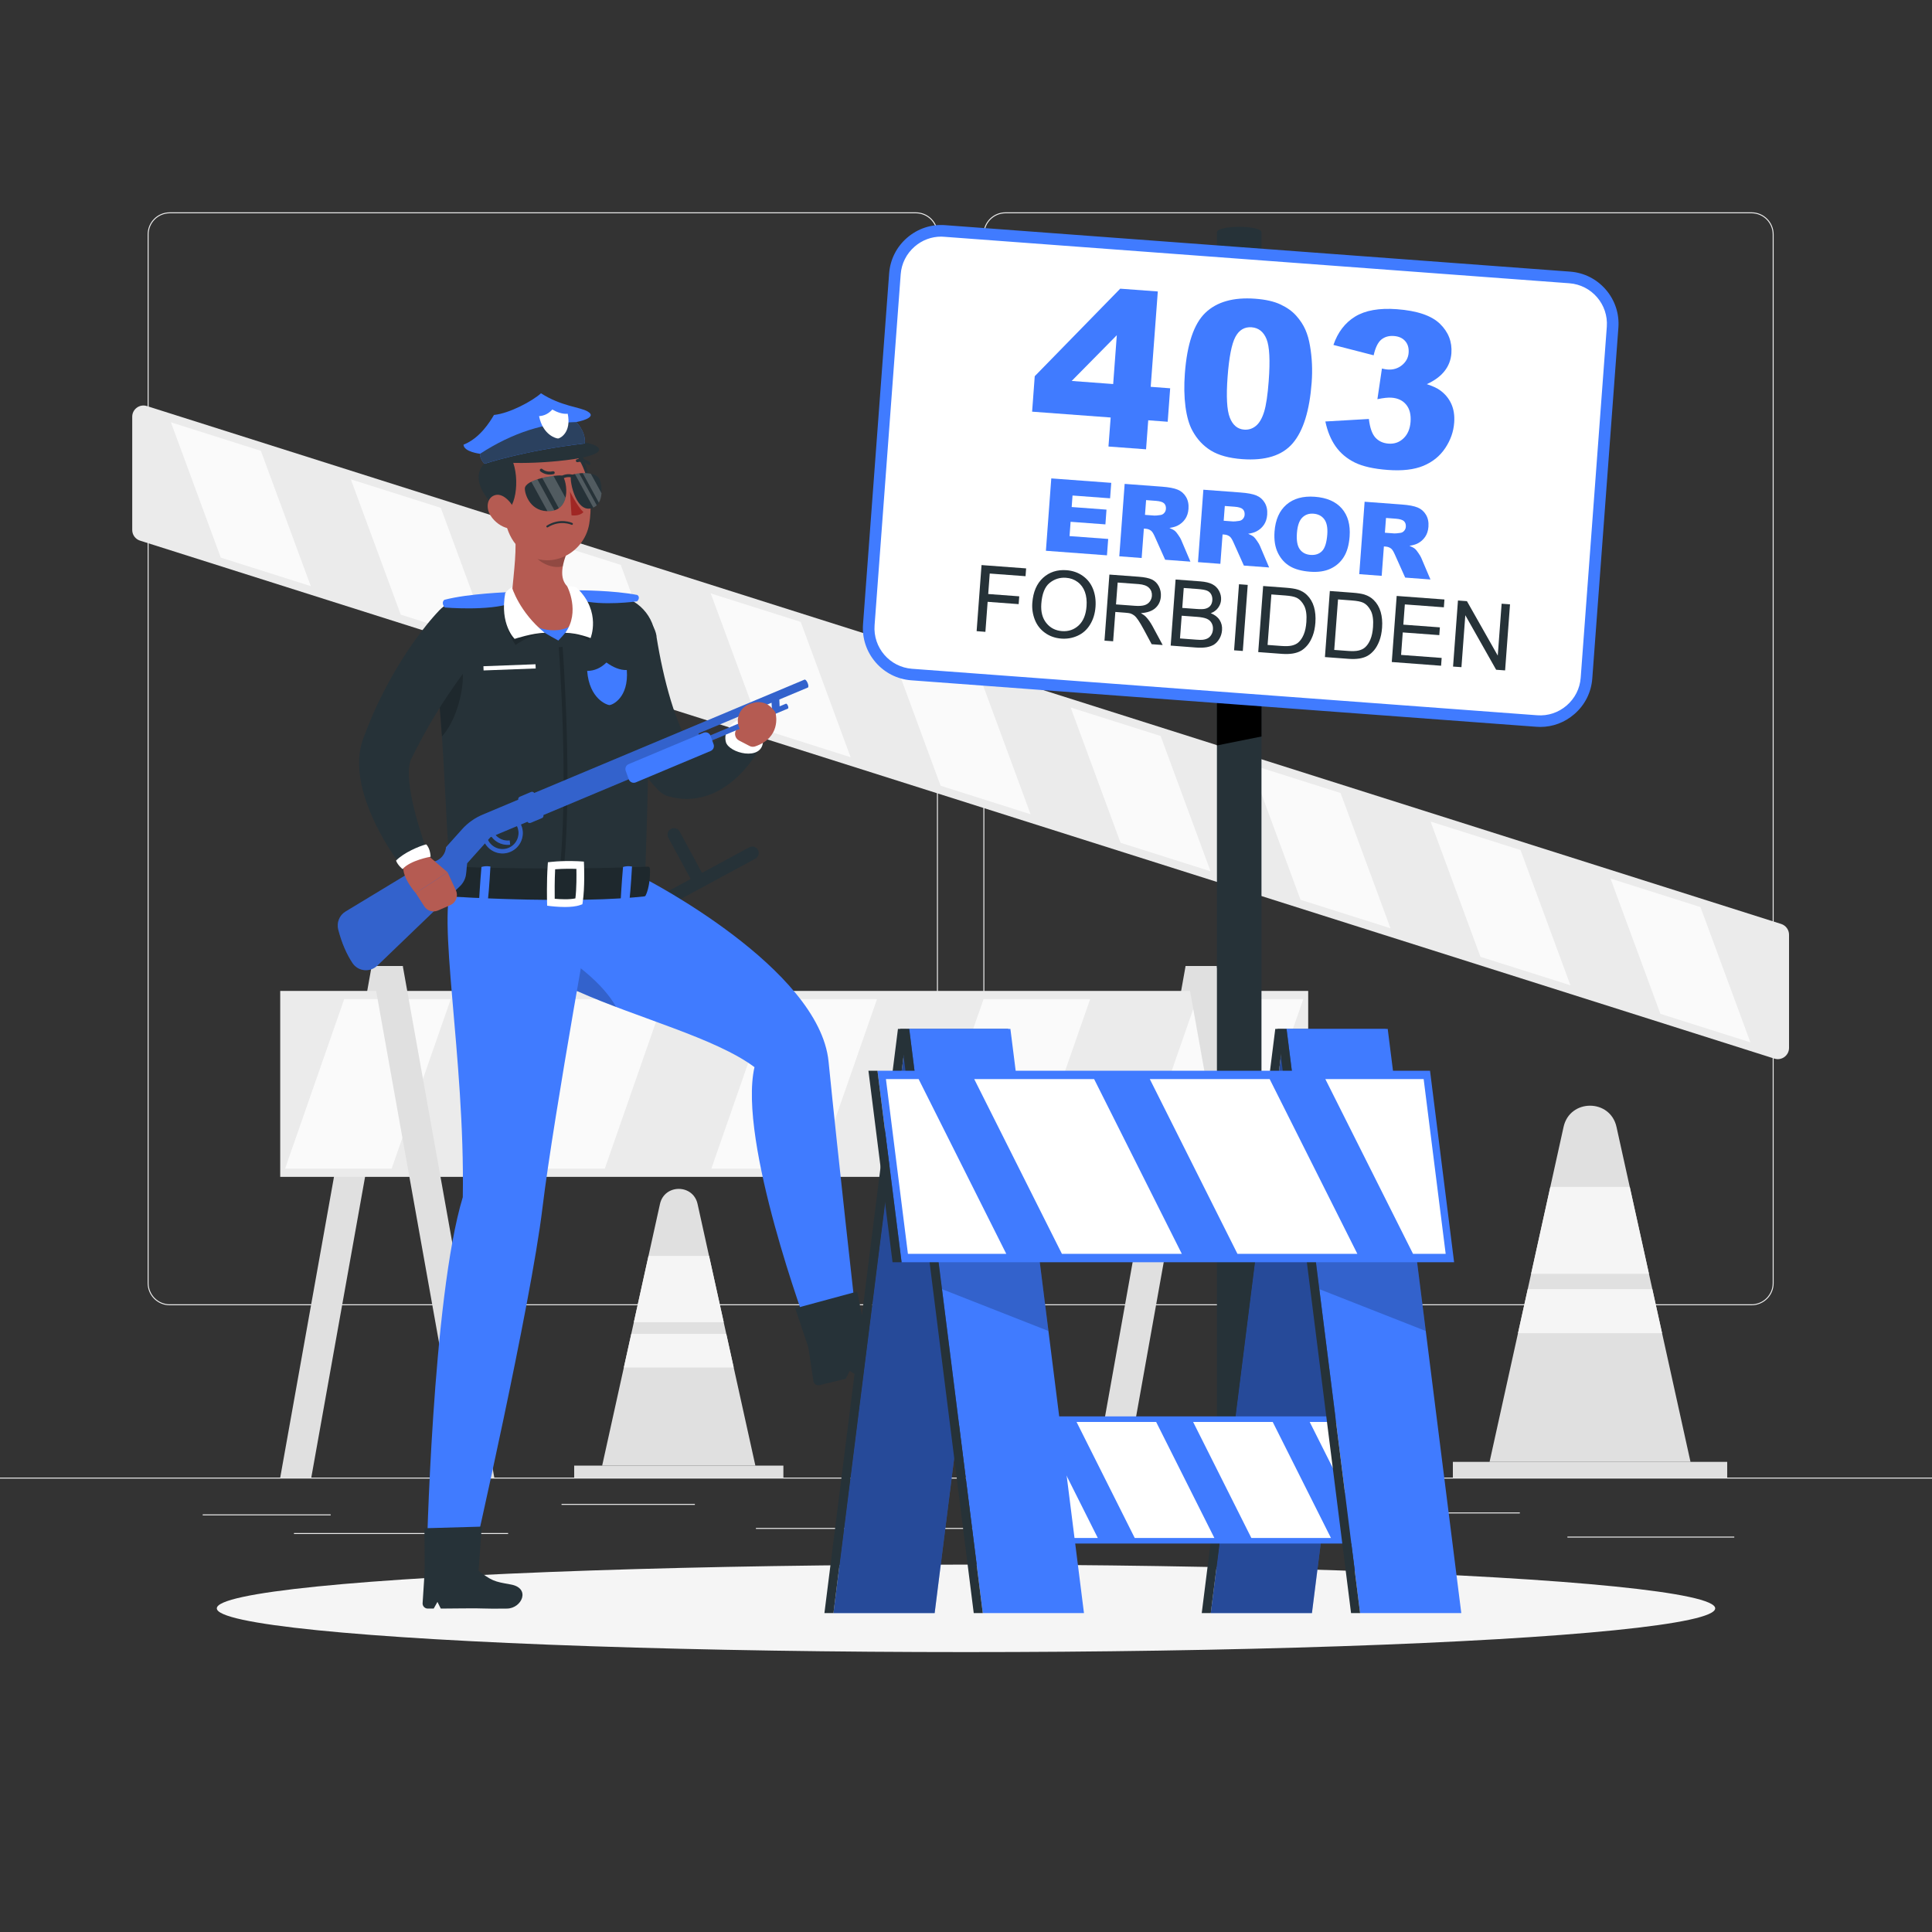 <svg xmlns="http://www.w3.org/2000/svg" xmlns:xlink="http://www.w3.org/1999/xlink" version="1.1" x="0px" y="0px" viewBox="0 0 500 500" style="enable-background:new 0 0 500 500;" xml:space="preserve">
<rect x="0" y="0" width="500" height="500" fill="#333333" stroke="none"/>
<g id="Background_Complete">
	<g>
		<rect y="382.4" style="fill:#EBEBEB;" width="500" height="0.25"/>
		<rect x="52.46" y="391.92" style="fill:#EBEBEB;" width="33.12" height="0.25"/>
		<rect x="145.33" y="389.21" style="fill:#EBEBEB;" width="34.5" height="0.25"/>
		<rect x="76.08" y="396.75" style="fill:#EBEBEB;" width="55.42" height="0.25"/>
		<rect x="405.64" y="397.67" style="fill:#EBEBEB;" width="43.19" height="0.25"/>
		<rect x="370.43" y="391.42" style="fill:#EBEBEB;" width="22.9" height="0.25"/>
		<rect x="195.63" y="395.43" style="fill:#EBEBEB;" width="93.68" height="0.25"/>
		<path style="fill:#EBEBEB;" d="M237.01,337.8H43.92c-3.15,0-5.71-2.56-5.71-5.71V60.66c0-3.15,2.56-5.71,5.71-5.71h193.1    c3.15,0,5.71,2.56,5.71,5.71v271.43C242.72,335.24,240.16,337.8,237.01,337.8z M43.92,55.2c-3.01,0-5.46,2.45-5.46,5.46v271.43    c0,3.01,2.45,5.46,5.46,5.46h193.1c3.01,0,5.46-2.45,5.46-5.46V60.66c0-3.01-2.45-5.46-5.46-5.46H43.92z"/>
		<path style="fill:#EBEBEB;" d="M453.31,337.8h-193.1c-3.15,0-5.71-2.56-5.71-5.71V60.66c0-3.15,2.56-5.71,5.71-5.71h193.1    c3.15,0,5.71,2.56,5.71,5.71v271.43C459.02,335.24,456.46,337.8,453.31,337.8z M260.21,55.2c-3.01,0-5.46,2.45-5.46,5.46v271.43    c0,3.01,2.45,5.46,5.46,5.46h193.1c3.01,0,5.46-2.45,5.46-5.46V60.66c0-3.01-2.45-5.46-5.46-5.46H260.21z"/>
	</g>
	<g>
		<g>
			<rect x="148.6" y="379.3" style="fill:#E0E0E0;" width="54.14" height="3.1"/>
			<path style="fill:#E0E0E0;" d="M170.8,311.59l-14.96,67.71h39.65l-14.96-67.71C179.38,306.38,171.95,306.38,170.8,311.59z"/>
			<g>
				<polygon style="fill:#F5F5F5;" points="183.51,325.03 167.83,325.03 164.04,342.19 187.3,342.19     "/>
				<polygon style="fill:#F5F5F5;" points="187.96,345.21 163.38,345.21 161.45,353.9 189.88,353.9     "/>
			</g>
		</g>
		<g>
			<polygon style="fill:#E0E0E0;" points="72.52,382.4 80.56,382.4 104.24,250 96.19,250    "/>
			<polygon style="fill:#E0E0E0;" points="283.16,382.4 291.2,382.4 314.88,250 306.83,250    "/>
			<g>
				<rect x="72.52" y="256.45" style="fill:#EBEBEB;" width="266.04" height="48.12"/>
				<polygon style="fill:#FAFAFA;" points="101.36,302.44 73.78,302.44 89.08,258.57 116.66,258.57     "/>
				<polygon style="fill:#FAFAFA;" points="156.52,302.44 128.94,302.44 144.24,258.57 171.82,258.57     "/>
				<polygon style="fill:#FAFAFA;" points="211.68,302.44 184.1,302.44 199.39,258.57 226.97,258.57     "/>
				<polygon style="fill:#FAFAFA;" points="266.83,302.44 239.26,302.44 254.55,258.57 282.13,258.57     "/>
				<polygon style="fill:#FAFAFA;" points="321.99,302.44 294.41,302.44 309.71,258.57 337.29,258.57     "/>
			</g>
			<polygon style="fill:#E0E0E0;" points="127.92,382.4 119.87,382.4 96.19,250 104.24,250    "/>
			<polygon style="fill:#E0E0E0;" points="338.55,382.4 330.51,382.4 306.83,250 314.88,250    "/>
		</g>
		<g>
			<rect x="376" y="378.33" style="fill:#E0E0E0;" width="71" height="4.07"/>
			<path style="fill:#E0E0E0;" d="M404.65,291.65l-19.15,86.68h52l-19.15-86.68C416.73,284.32,406.27,284.32,404.65,291.65z"/>
			<g>
				<polygon style="fill:#F5F5F5;" points="421.78,307.17 401.22,307.17 396.25,329.67 426.75,329.67     "/>
				<polygon style="fill:#F5F5F5;" points="427.62,333.63 395.38,333.63 392.86,345.02 430.14,345.02     "/>
			</g>
		</g>
		<g>
			<path style="fill:#EBEBEB;" d="M463,241.9v29.3c0,1.96-1.91,3.36-3.78,2.77L36.25,139.92c-1.21-0.38-2.03-1.5-2.03-2.77v-29.3     c0-1.96,1.91-3.36,3.78-2.77l422.97,134.04C462.18,239.51,463,240.63,463,241.9z"/>
			<g>
				<polygon style="fill:#FAFAFA;" points="429.71,262.38 453,269.76 440.08,234.75 416.8,227.37     "/>
				<polygon style="fill:#FAFAFA;" points="383.14,247.62 406.43,255 393.51,219.99 370.23,212.61     "/>
				<polygon style="fill:#FAFAFA;" points="336.57,232.86 359.86,240.24 346.94,205.23 323.66,197.85     "/>
				<polygon style="fill:#FAFAFA;" points="290,218.11 313.29,225.49 300.37,190.47 277.08,183.09     "/>
				<polygon style="fill:#FAFAFA;" points="243.43,203.35 266.71,210.73 253.8,175.71 230.51,168.33     "/>
				<polygon style="fill:#FAFAFA;" points="196.86,188.59 220.14,195.97 207.23,160.95 183.94,153.57     "/>
				<polygon style="fill:#FAFAFA;" points="150.28,173.83 173.57,181.21 160.65,146.19 137.37,138.81     "/>
				<polygon style="fill:#FAFAFA;" points="103.71,159.07 127,166.45 114.08,131.43 90.8,124.05     "/>
				<polygon style="fill:#FAFAFA;" points="57.14,144.31 80.43,151.69 67.51,116.67 44.23,109.29     "/>
			</g>
		</g>
	</g>
</g>
<g id="Background_Simple" style="display:none;">
	<g style="display:inline;">
		<path style="fill:#407BFF;" d="M387.66,67.98c-3.49-2.3-7.11-4.41-10.84-6.33c-32.15-16.51-76.41-20.43-107.29-2.33    c-18.4,10.78-26.25,31.59-39.93,47.24c-17.21,19.69-44.27,30.9-68.25,42.03c-32.39,15.03-61.5,31.86-72.88,65.22    c-9.46,27.73-4.63,60.55,18.16,82.65c21.67,21.02,50.49,36.8,79.52,46.9c24.98,8.7,48.02,8.2,66.54-10.39    c12.1-12.14,19.04-27.87,26.49-42.96c8.42-17.07,19.38-38.37,38.37-47.06c18.12-8.29,41.29-5.18,60.54-10.52    c31.8-8.83,54.38-37.34,57.92-68.11C440.21,127.77,420.34,89.49,387.66,67.98z"/>
		<path style="opacity:0.9;fill:#FFFFFF;" d="M387.66,67.98c-3.49-2.3-7.11-4.41-10.84-6.33c-32.15-16.51-76.41-20.43-107.29-2.33    c-18.4,10.78-26.25,31.59-39.93,47.24c-17.21,19.69-44.27,30.9-68.25,42.03c-32.39,15.03-61.5,31.86-72.88,65.22    c-9.46,27.73-4.63,60.55,18.16,82.65c21.67,21.02,50.49,36.8,79.52,46.9c24.98,8.7,48.02,8.2,66.54-10.39    c12.1-12.14,19.04-27.87,26.49-42.96c8.42-17.07,19.38-38.37,38.37-47.06c18.12-8.29,41.29-5.18,60.54-10.52    c31.8-8.83,54.38-37.34,57.92-68.11C440.21,127.77,420.34,89.49,387.66,67.98z"/>
	</g>
</g>
<g id="Shadow_1_">
	<ellipse id="_x3C_Path_x3E__370_" style="fill:#F5F5F5;" cx="250" cy="416.24" rx="193.89" ry="11.32"/>
</g>
<g id="_x34_03_Sign">
	<g>
		<path style="fill:#263238;" d="M326.47,407.57h-11.53V60.12c0-1.88,11.53-1.88,11.53,0L326.47,407.57z"/>
		<polygon points="326.47,190.6 314.94,192.92 314.94,176.97 326.47,176.97   "/>
		<g>
			<path style="fill:#FFFFFF;" d="M397.73,186.6l-161.8-12.03c-6.58-0.49-11.57-6.28-11.08-12.86l6.76-90.86     c0.49-6.58,6.28-11.57,12.86-11.08l161.8,12.03c6.58,0.49,11.57,6.28,11.08,12.86l-6.76,90.86     C410.1,182.1,404.31,187.09,397.73,186.6z"/>
			<path style="fill:#407BFF;" d="M398.63,188.13c-0.34,0-0.68-0.01-1.01-0.04l-161.8-12.03c-3.58-0.27-6.86-1.92-9.22-4.66     c-2.36-2.74-3.51-6.22-3.25-9.8l6.76-90.86c0.27-3.58,1.92-6.86,4.66-9.22c2.74-2.36,6.22-3.52,9.8-3.25l161.8,12.03     c3.58,0.27,6.86,1.92,9.22,4.66c2.36,2.74,3.51,6.22,3.25,9.8l-6.76,90.86c-0.27,3.58-1.92,6.86-4.66,9.21     C404.94,186.98,401.85,188.13,398.63,188.13z M243.57,61.24c-2.5,0-4.91,0.89-6.84,2.56c-2.13,1.84-3.42,4.38-3.63,7.17     l-6.76,90.86c-0.43,5.77,3.92,10.82,9.69,11.25l161.8,12.03c2.78,0.21,5.49-0.69,7.62-2.53c2.13-1.84,3.42-4.38,3.63-7.16     l6.76-90.86c0.43-5.77-3.92-10.82-9.69-11.25l-161.8-12.03C244.1,61.25,243.83,61.24,243.57,61.24z"/>
		</g>
		<g>
			<g>
				<path style="fill:#407BFF;" d="M287.44,108.05l-20.33-1.51l0.68-9.18l22.12-22.65l9.73,0.72l-1.84,24.68l5.04,0.38l-0.64,8.66      l-5.04-0.38l-0.56,7.51l-9.73-0.72L287.44,108.05z M288.09,99.39l0.94-12.64l-11.68,11.84L288.09,99.39z"/>
				<path style="fill:#407BFF;" d="M306.64,96.67c0.57-7.63,2.34-12.87,5.31-15.72c2.98-2.85,7.28-4.06,12.9-3.64      c2.7,0.2,4.9,0.7,6.58,1.5c1.69,0.8,3.04,1.77,4.05,2.92c1.02,1.15,1.8,2.34,2.34,3.56c0.54,1.23,0.95,2.64,1.21,4.24      c0.53,3.05,0.67,6.2,0.43,9.45c-0.54,7.29-2.17,12.53-4.89,15.72c-2.72,3.2-7.09,4.57-13.12,4.12      c-3.38-0.25-6.07-0.99-8.07-2.22c-2-1.23-3.59-2.94-4.77-5.12c-0.86-1.55-1.46-3.63-1.81-6.24      C306.46,102.63,306.41,99.77,306.64,96.67z M317.7,97.51c-0.38,5.11-0.19,8.64,0.58,10.58c0.76,1.94,2,2.97,3.72,3.1      c1.13,0.08,2.14-0.24,3.03-0.97c0.89-0.73,1.59-1.94,2.12-3.63c0.52-1.69,0.92-4.35,1.19-7.98c0.4-5.33,0.21-8.95-0.56-10.85      c-0.77-1.9-2.06-2.92-3.86-3.06c-1.84-0.14-3.25,0.7-4.21,2.51C318.75,89.02,318.08,92.46,317.7,97.51z"/>
				<path style="fill:#407BFF;" d="M355.5,91.95l-10.41-2.68c1.13-3.29,3-5.74,5.63-7.35c2.63-1.6,6.22-2.24,10.79-1.9      c5.24,0.39,8.96,1.65,11.15,3.78c2.19,2.13,3.18,4.67,2.96,7.63c-0.13,1.74-0.72,3.27-1.78,4.61c-1.05,1.34-2.58,2.46-4.58,3.38      c1.52,0.5,2.68,1.03,3.46,1.61c1.27,0.92,2.23,2.08,2.87,3.48c0.64,1.4,0.89,3.03,0.75,4.89c-0.17,2.34-0.95,4.53-2.33,6.59      c-1.38,2.06-3.27,3.58-5.66,4.57c-2.39,0.99-5.45,1.34-9.2,1.06c-3.65-0.27-6.5-0.92-8.55-1.93c-2.05-1.02-3.69-2.4-4.93-4.15      c-1.24-1.75-2.13-3.91-2.67-6.46l11.26-0.65c0.27,2.28,0.84,3.89,1.69,4.82c0.86,0.94,2,1.46,3.42,1.56      c1.5,0.11,2.79-0.34,3.86-1.37c1.08-1.02,1.68-2.45,1.82-4.27c0.14-1.86-0.23-3.34-1.12-4.43c-0.88-1.09-2.15-1.7-3.79-1.82      c-0.88-0.07-2.1,0.06-3.67,0.39l1.17-7.93c0.61,0.14,1.09,0.22,1.44,0.25c1.46,0.11,2.71-0.27,3.76-1.13      c1.05-0.86,1.62-1.93,1.71-3.21c0.09-1.22-0.2-2.23-0.88-3.01c-0.68-0.78-1.65-1.23-2.93-1.32c-1.31-0.1-2.41,0.22-3.29,0.95      C356.6,88.63,355.94,89.98,355.5,91.95z"/>
				<path style="fill:#407BFF;" d="M272.07,123.81l15.52,1.15l-0.3,4l-9.72-0.72l-0.22,2.98l9.01,0.67l-0.28,3.82l-9.01-0.67      l-0.27,3.7l10,0.74l-0.32,4.24l-15.8-1.18L272.07,123.81z"/>
				<path style="fill:#407BFF;" d="M289.67,143.97l1.39-18.74l9.65,0.72c1.79,0.13,3.15,0.39,4.07,0.77c0.92,0.38,1.64,1,2.16,1.88      c0.52,0.87,0.73,1.91,0.64,3.1c-0.08,1.04-0.37,1.92-0.87,2.64c-0.5,0.72-1.15,1.29-1.97,1.7c-0.52,0.26-1.21,0.46-2.09,0.59      c0.67,0.28,1.16,0.55,1.46,0.8c0.2,0.17,0.49,0.52,0.85,1.06c0.37,0.53,0.61,0.94,0.72,1.22l2.4,5.64l-6.54-0.49l-2.67-5.96      c-0.34-0.77-0.65-1.28-0.94-1.52c-0.4-0.32-0.86-0.5-1.39-0.54l-0.51-0.04l-0.57,7.61L289.67,143.97z M296.32,133.25l2.44,0.18      c0.26,0.02,0.78-0.03,1.55-0.14c0.39-0.05,0.72-0.22,0.98-0.52c0.27-0.3,0.42-0.65,0.45-1.06c0.04-0.61-0.11-1.08-0.47-1.44      c-0.36-0.35-1.07-0.57-2.12-0.65l-2.54-0.19L296.32,133.25z"/>
				<path style="fill:#407BFF;" d="M310.04,145.48l1.39-18.74l9.65,0.72c1.79,0.13,3.15,0.39,4.07,0.77c0.92,0.38,1.64,1,2.16,1.88      c0.52,0.87,0.73,1.91,0.64,3.1c-0.08,1.04-0.37,1.92-0.87,2.64c-0.5,0.72-1.15,1.29-1.97,1.7c-0.52,0.26-1.21,0.46-2.09,0.59      c0.67,0.28,1.16,0.55,1.46,0.8c0.2,0.17,0.49,0.52,0.85,1.06c0.37,0.53,0.61,0.94,0.72,1.22l2.4,5.64l-6.54-0.49l-2.67-5.96      c-0.34-0.77-0.65-1.28-0.94-1.52c-0.4-0.32-0.86-0.5-1.39-0.54l-0.51-0.04l-0.57,7.61L310.04,145.48z M316.69,134.77l2.44,0.18      c0.26,0.02,0.78-0.03,1.55-0.14c0.39-0.05,0.72-0.22,0.98-0.52c0.27-0.3,0.42-0.65,0.45-1.06c0.04-0.61-0.11-1.08-0.47-1.44      c-0.36-0.35-1.07-0.57-2.12-0.65l-2.54-0.19L316.69,134.77z"/>
				<path style="fill:#407BFF;" d="M329.85,137.55c0.23-3.06,1.26-5.38,3.09-6.96c1.83-1.58,4.27-2.25,7.31-2.03      c3.12,0.23,5.46,1.25,7.02,3.05c1.56,1.8,2.23,4.21,2.01,7.23c-0.16,2.19-0.66,3.96-1.51,5.31c-0.84,1.35-1.99,2.36-3.44,3.03      c-1.45,0.68-3.22,0.94-5.3,0.78c-2.11-0.16-3.84-0.62-5.17-1.4c-1.33-0.78-2.38-1.92-3.13-3.45      C329.98,141.59,329.69,139.74,329.85,137.55z M335.64,138c-0.14,1.89,0.11,3.28,0.75,4.16c0.64,0.88,1.57,1.36,2.78,1.45      c1.24,0.09,2.24-0.24,2.98-1c0.74-0.76,1.19-2.19,1.35-4.28c0.13-1.76-0.13-3.08-0.78-3.95c-0.65-0.87-1.59-1.35-2.81-1.44      c-1.17-0.09-2.14,0.26-2.9,1.03C336.23,134.75,335.78,136.09,335.64,138z"/>
				<path style="fill:#407BFF;" d="M351.77,148.59l1.39-18.74l9.65,0.72c1.79,0.13,3.15,0.39,4.07,0.77c0.92,0.38,1.64,1,2.16,1.88      c0.52,0.87,0.73,1.91,0.64,3.1c-0.08,1.04-0.37,1.92-0.87,2.64c-0.5,0.72-1.15,1.29-1.96,1.7c-0.52,0.26-1.21,0.46-2.09,0.59      c0.67,0.28,1.16,0.55,1.46,0.8c0.2,0.17,0.49,0.52,0.85,1.06c0.37,0.53,0.61,0.94,0.73,1.22l2.4,5.64l-6.54-0.49l-2.67-5.96      c-0.34-0.77-0.65-1.28-0.94-1.52c-0.4-0.32-0.86-0.5-1.39-0.54l-0.51-0.04l-0.57,7.61L351.77,148.59z M358.41,137.87l2.44,0.18      c0.26,0.02,0.78-0.03,1.55-0.14c0.39-0.05,0.72-0.22,0.98-0.52c0.27-0.3,0.42-0.65,0.45-1.06c0.04-0.61-0.11-1.08-0.47-1.44      c-0.36-0.35-1.07-0.57-2.12-0.65l-2.54-0.19L358.41,137.87z"/>
			</g>
		</g>
		<g>
			<path style="fill:#263238;" d="M252.75,163.34l1.27-17.1l11.54,0.86l-0.15,2.02l-9.27-0.69l-0.39,5.3l8.03,0.6l-0.15,2.02     l-8.03-0.6l-0.58,7.77L252.75,163.34z"/>
			<path style="fill:#263238;" d="M267.16,156.04c0.21-2.84,1.14-5,2.78-6.5c1.64-1.49,3.67-2.15,6.08-1.97     c1.58,0.12,2.97,0.6,4.18,1.45c1.21,0.85,2.1,1.97,2.66,3.37c0.56,1.4,0.78,2.95,0.66,4.66c-0.13,1.73-0.59,3.26-1.4,4.58     c-0.8,1.32-1.87,2.28-3.21,2.89c-1.33,0.61-2.75,0.86-4.23,0.75c-1.61-0.12-3.02-0.62-4.23-1.49c-1.21-0.87-2.09-2-2.64-3.4     C267.27,158.99,267.05,157.54,267.16,156.04z M269.49,156.25c-0.15,2.06,0.28,3.73,1.3,4.99c1.02,1.27,2.37,1.96,4.04,2.09     c1.7,0.13,3.15-0.37,4.34-1.48c1.19-1.12,1.87-2.77,2.03-4.97c0.1-1.39-0.04-2.63-0.43-3.7c-0.39-1.07-1.02-1.93-1.89-2.57     c-0.86-0.64-1.86-1-2.99-1.08c-1.6-0.12-3.02,0.33-4.26,1.34C270.39,151.88,269.68,153.68,269.49,156.25z"/>
			<path style="fill:#263238;" d="M285.84,165.8l1.27-17.1l7.58,0.56c1.52,0.11,2.67,0.35,3.44,0.72c0.77,0.37,1.36,0.96,1.78,1.77     c0.42,0.81,0.59,1.69,0.52,2.63c-0.09,1.21-0.56,2.21-1.41,2.98c-0.85,0.77-2.1,1.21-3.76,1.32c0.58,0.33,1.01,0.65,1.3,0.95     c0.62,0.66,1.19,1.46,1.71,2.42l2.63,4.88l-2.85-0.21l-2-3.73c-0.58-1.08-1.07-1.9-1.46-2.48c-0.39-0.58-0.74-0.99-1.06-1.23     c-0.32-0.24-0.65-0.42-1-0.53c-0.25-0.07-0.67-0.13-1.25-0.18l-2.63-0.2l-0.57,7.59L285.84,165.8z M288.82,156.42l4.86,0.36     c1.03,0.08,1.85,0.03,2.45-0.14c0.6-0.17,1.07-0.48,1.41-0.93c0.34-0.45,0.53-0.95,0.57-1.5c0.06-0.81-0.18-1.5-0.73-2.06     c-0.55-0.57-1.46-0.89-2.72-0.99l-5.41-0.4L288.82,156.42z"/>
			<path style="fill:#263238;" d="M302.97,167.08l1.27-17.1l6.42,0.48c1.31,0.1,2.34,0.35,3.11,0.75c0.76,0.41,1.34,0.98,1.74,1.74     c0.39,0.75,0.56,1.52,0.5,2.31c-0.05,0.73-0.3,1.4-0.75,2.02c-0.44,0.62-1.08,1.09-1.91,1.43c1.01,0.38,1.77,0.96,2.27,1.73     c0.5,0.77,0.72,1.66,0.64,2.65c-0.06,0.8-0.28,1.53-0.67,2.2c-0.39,0.66-0.85,1.16-1.37,1.5c-0.53,0.34-1.17,0.57-1.94,0.71     c-0.77,0.13-1.69,0.16-2.78,0.08L302.97,167.08z M305.38,165.23l4.26,0.32c0.73,0.05,1.25,0.07,1.55,0.03     c0.53-0.05,0.97-0.18,1.34-0.37c0.37-0.19,0.68-0.49,0.93-0.89c0.26-0.4,0.41-0.87,0.45-1.42c0.05-0.64-0.08-1.2-0.37-1.7     c-0.29-0.5-0.72-0.86-1.29-1.09c-0.57-0.23-1.39-0.39-2.48-0.47l-3.95-0.29L305.38,165.23z M305.97,157.33l3.7,0.27     c1,0.08,1.73,0.06,2.17-0.04c0.59-0.13,1.04-0.38,1.36-0.75c0.32-0.38,0.5-0.86,0.55-1.46c0.04-0.57-0.06-1.08-0.3-1.53     c-0.24-0.45-0.61-0.78-1.1-0.97c-0.49-0.2-1.36-0.34-2.58-0.43l-3.42-0.25L305.97,157.33z"/>
			<path style="fill:#263238;" d="M319.38,168.3l1.27-17.1l2.26,0.17l-1.27,17.1L319.38,168.3z"/>
			<path style="fill:#263238;" d="M325.63,168.76l1.27-17.1l5.89,0.44c1.33,0.1,2.34,0.26,3.03,0.47c0.96,0.3,1.77,0.77,2.42,1.41     c0.85,0.83,1.45,1.85,1.81,3.07c0.36,1.22,0.48,2.59,0.37,4.11c-0.1,1.3-0.33,2.44-0.71,3.42c-0.38,0.98-0.83,1.78-1.35,2.4     c-0.52,0.62-1.08,1.1-1.67,1.44c-0.59,0.34-1.29,0.57-2.11,0.71c-0.81,0.13-1.73,0.16-2.77,0.09L325.63,168.76z M328.05,166.91     l3.65,0.27c1.13,0.08,2.02,0.04,2.68-0.12c0.66-0.16,1.19-0.42,1.6-0.77c0.58-0.5,1.05-1.19,1.42-2.07     c0.37-0.88,0.6-1.97,0.69-3.26c0.13-1.79-0.06-3.19-0.57-4.19c-0.52-1-1.18-1.7-2-2.09c-0.59-0.28-1.56-0.47-2.9-0.57l-3.59-0.27     L328.05,166.91z"/>
			<path style="fill:#263238;" d="M342.89,170.05l1.27-17.1l5.89,0.44c1.33,0.1,2.34,0.26,3.03,0.47c0.96,0.3,1.77,0.77,2.42,1.41     c0.85,0.83,1.45,1.85,1.81,3.07c0.36,1.22,0.48,2.59,0.37,4.11c-0.1,1.3-0.33,2.44-0.71,3.42c-0.38,0.98-0.83,1.78-1.35,2.4     c-0.52,0.62-1.08,1.1-1.67,1.44c-0.59,0.34-1.29,0.57-2.1,0.71c-0.81,0.13-1.73,0.16-2.77,0.09L342.89,170.05z M345.3,168.2     l3.65,0.27c1.13,0.08,2.02,0.04,2.68-0.12c0.66-0.16,1.19-0.42,1.6-0.77c0.58-0.5,1.05-1.19,1.42-2.07     c0.37-0.88,0.6-1.97,0.69-3.26c0.13-1.79-0.06-3.19-0.57-4.19c-0.52-1-1.18-1.7-2-2.09c-0.59-0.28-1.56-0.47-2.9-0.57l-3.59-0.27     L345.3,168.2z"/>
			<path style="fill:#263238;" d="M360.19,171.33l1.27-17.1l12.36,0.92l-0.15,2.02l-10.1-0.75l-0.39,5.24l9.46,0.7l-0.15,2.01     l-9.46-0.7l-0.43,5.82l10.5,0.78l-0.15,2.02L360.19,171.33z"/>
			<path style="fill:#263238;" d="M376.05,172.51l1.27-17.1l2.32,0.17l7.98,14.09l1-13.43l2.17,0.16l-1.27,17.1l-2.32-0.17     l-7.98-14.11l-1,13.44L376.05,172.51z"/>
		</g>
	</g>
</g>
<g id="Character_1_">
	<g>
		<path style="fill:#263238;" d="M169.92,164.89l0.33,1.96l0.38,2.09c0.27,1.39,0.54,2.79,0.86,4.18c0.61,2.77,1.32,5.51,2.12,8.17    c0.4,1.33,0.83,2.63,1.31,3.9c0.46,1.27,0.95,2.52,1.49,3.69c1.08,2.36,2.31,4.52,3.67,6.23l-2.74-1.8    c0.64,0.32,1.25,0.59,2.29,0.53c1-0.05,2.35-0.42,3.73-1.11c1.4-0.66,2.86-1.59,4.3-2.66c0.72-0.53,1.44-1.09,2.15-1.69    c0.36-0.29,0.71-0.59,1.06-0.9c0.34-0.28,0.72-0.64,0.99-0.85l0.54-0.43c1.6-1.28,3.95-1.02,5.23,0.58    c0.91,1.14,1.04,2.65,0.47,3.89c-0.29,0.63-0.5,1.1-0.77,1.63c-0.26,0.51-0.53,1.01-0.81,1.5c-0.58,0.98-1.19,1.95-1.86,2.88    c-1.35,1.88-2.93,3.67-4.86,5.31c-0.96,0.82-2.05,1.58-3.23,2.28c-1.18,0.7-2.5,1.32-3.98,1.75c-1.47,0.44-3.06,0.73-4.73,0.75    c-1.67,0.02-3.36-0.25-4.96-0.71c-0.92-0.27-1.72-0.76-2.35-1.4l-0.39-0.4c-2.76-2.82-4.83-5.87-6.49-8.96    c-1.69-3.08-3.02-6.22-4.13-9.37c-1.14-3.14-2.01-6.32-2.77-9.5c-0.36-1.6-0.71-3.19-0.99-4.8c-0.14-0.81-0.28-1.61-0.4-2.43    c-0.12-0.84-0.22-1.59-0.33-2.57c-0.45-4.12,2.52-7.82,6.64-8.27c3.96-0.43,7.54,2.31,8.21,6.19L169.92,164.89z"/>
		<path style="fill:#FFFFFF;" d="M191.67,186.08c-2.11,0.67-4.58,3.11-3.81,5.97c0.78,2.86,9.33,5.03,9.61-0.14    C195,187,191.67,186.08,191.67,186.08z"/>
		<path style="fill:#B55B52;" d="M190.54,188.87l0.91-1.39l9.34-2.52c0,0,1.36,5.95-5.39,8.22c-0.48,0.16-1,0.1-1.45-0.14l-2.69-1.4    C190.26,191.11,189.92,189.83,190.54,188.87z"/>
		<path style="fill:#263238;" d="M120.08,154.75c11.94-2.16,28.12-2.58,39.85-0.57c5.96,1.02,10.17,6.43,9.64,12.46    c-0.67,7.71-1.53,14.52-1.97,19.87c0.53,13.56-0.62,36.22-0.62,40.95c0,0-49.69,0.7-49.69,0.7c-2.21-6.19-1.49-34.08-5.37-62.15    C111.19,160.67,114.77,155.71,120.08,154.75z"/>
		<path style="opacity:0.2;" d="M145.59,227.52l-0.99-0.13c2.82-22.25,0.03-59.53,0-59.9l1-0.08    C145.62,167.79,148.43,205.17,145.59,227.52z"/>
		<path style="fill:#407BFF;" d="M150.1,155.32c-1.96-0.53-0.19-2.55-0.19-2.55s8.89,0,15.03,1.21c0.94,0.73-0.07,1.65-0.07,1.65    S155.92,156.9,150.1,155.32z"/>
		<path style="opacity:0.2;" d="M147.29,152.47c0,0,2.95,5.92-1,11.3c3.13,0.02,6,2,6,2s1.41-5.07-2.56-12.79    C149.3,152.25,147.29,152.47,147.29,152.47z"/>
		<path style="fill:#407BFF;" d="M150.44,155.34c0.77,3.61-5.94,10.43-5.94,10.43s-11.87-6.22-12.62-9.79L150.44,155.34z"/>
		<path style="opacity:0.2;" d="M119.36,172.37c1.3,2.51-0.28,13.05-4.99,18.23c-0.31-4.58-0.7-9.36-1.2-14.24L119.36,172.37z"/>
		<path style="fill:#B55B52;" d="M133.16,136.82l13.45,6.45c-1.43,3.81-2.11,7.77,1.88,9.66c2.26,1.07,3.29,4.02,1.94,6.26    c-1.15,1.92-3.1,3.59-6.12,3.89c-4.67,0.47-9.27-2.53-11.94-5.35c-1.1-1.16-0.02-2.52,0.12-4.14    C132.99,147.87,133.88,141.88,133.16,136.82z"/>
		<path style="opacity:0.2;" d="M139.35,138.1l7.25,5.16c-0.42,1.1-0.76,2.2-0.94,3.27c-2.98,0.98-7.71-1.62-7.78-4.21    C137.83,141.02,139.04,138.72,139.35,138.1z"/>
		<path style="fill:#263238;" d="M148.77,115.09c2.56,2.09,5.5,11.43,1.73,15.21C144.94,123.83,144.31,114.12,148.77,115.09z"/>
		<path style="fill:#B55B52;" d="M129.44,125.9c1.02,7.97,1.2,12.69,5.52,16.5c6.49,5.73,16.14,1.33,17.53-6.81    c1.25-7.32-0.62-19.13-8.67-21.73C135.88,111.3,128.42,117.93,129.44,125.9z"/>
		<path style="fill:#263238;" d="M129.69,132.78c3.78,0.28,5.09-8.86,2.74-14.03c1.64,0.68,6.31,0.01,7.62-2.13    c7.53,2.15,10.35,2.19,11.32-0.93c0.97-3.11-10.9-5.85-17.76-4.38c-6.86,1.47-4.84,6.44-4.84,6.44S117.15,121.5,129.69,132.78z"/>
		<path style="fill:#B55B52;" d="M126.93,133.39c1.15,1.81,2.89,2.93,4.43,3.3c2.33,0.56,3.13-1.78,2.19-4.13    c-0.85-2.11-3.09-4.95-5.28-4.46C126.11,128.6,125.62,131.32,126.93,133.39z"/>
		<path style="fill:#263238;" d="M140.1,127.24c0.04,0.65,0.42,1.16,0.85,1.12c0.43-0.03,0.74-0.59,0.7-1.24s-0.42-1.15-0.85-1.12    C140.37,126.03,140.06,126.59,140.1,127.24z"/>
		<path style="fill:#263238;" d="M148.94,126.52c0.04,0.65,0.42,1.15,0.85,1.12c0.43-0.03,0.74-0.59,0.7-1.24    c-0.04-0.65-0.42-1.15-0.85-1.12C149.21,125.31,148.9,125.87,148.94,126.52z"/>
		<path style="fill:#A02724;" d="M147.51,127.19c0,0,1.73,3.65,3.48,5.35c-1.08,1.16-3.08,0.82-3.08,0.82L147.51,127.19z"/>
		<path style="fill:#263238;" d="M143.46,122.08c0.04,0.05,0.08,0.1,0.09,0.17c0.05,0.21-0.08,0.41-0.29,0.46    c-2.08,0.49-3.38-0.71-3.44-0.76c-0.15-0.15-0.16-0.39-0.01-0.54c0.15-0.15,0.39-0.16,0.54-0.02l0,0    c0.04,0.04,1.07,0.96,2.73,0.57C143.23,121.93,143.37,121.98,143.46,122.08z"/>
		<path style="fill:#263238;" d="M145.08,123.97c-0.06-0.03-0.1-0.08-0.14-0.14c-0.11-0.18-0.05-0.42,0.13-0.53    c1.83-1.09,3.44-0.34,3.51-0.31c0.19,0.09,0.27,0.32,0.18,0.51c-0.09,0.19-0.32,0.27-0.51,0.18l0,0c-0.05-0.02-1.31-0.6-2.77,0.27    C145.34,124.04,145.2,124.04,145.08,123.97z"/>
		<path style="fill:#263238;" d="M152.57,120.34c-0.12,0.04-0.25,0.02-0.36-0.07c-1.3-1.08-2.63-0.68-2.68-0.67    c-0.2,0.06-0.42-0.05-0.48-0.25c-0.06-0.2,0.05-0.42,0.25-0.48c0.07-0.02,1.77-0.54,3.4,0.81c0.16,0.13,0.18,0.38,0.05,0.54    C152.71,120.27,152.64,120.32,152.57,120.34z"/>
		<g>
			<path style="fill:#263238;" d="M196.16,219.96L196.16,219.96c-0.44-0.81-1.45-1.11-2.26-0.67l-12.23,6.61l-5.78-10.7     c-0.44-0.81-1.45-1.11-2.26-0.67c-0.81,0.44-1.11,1.45-0.67,2.26l5.78,10.7l-42.16,22.78c-0.81,0.44-1.11,1.45-0.67,2.26v0     c0.44,0.81,1.45,1.11,2.26,0.67l57.32-30.98C196.29,221.78,196.6,220.77,196.16,219.96z"/>
			<path style="fill:#407BFF;" d="M195.26,276.18c-19.98-15-81.57-21.04-60.29-48.43l32.01-0.3c0,0,45.04,23.11,47.45,47.27     c2.51,25.12,6.96,64.69,6.96,64.69l-12.4,4.4C209,343.82,190.9,295.3,195.26,276.18z"/>
			<path style="opacity:0.2;" d="M136.07,241.5c-0.74,1.61-1.43,3.3-2.05,5.06c4.98,5.65,14.8,10,25.44,14.04     C156.21,254.81,148.95,248.41,136.07,241.5z"/>
			<path style="fill:#263238;" d="M209.13,348.21l12.82-3.3c0.78-0.2,1.67-0.23,2.45,0.12c4.48,2.02,7.34,1.42,11.77,1.14     c5.31-0.33,4.11,5.36,0.39,6.33c-6.16,1.6-5.7,1.25-10.95,2.62c-1.19,0.31-3.64,0.94-3.64,0.94l-2.08-1.27l-1.02,2.03     c0,0-4.05,0.99-6.75,1.65c-0.75,0.18-1.5-0.29-1.61-1.05L209.13,348.21z"/>
			<path style="fill:#263238;" d="M209.46,349.47c0.19-0.09,14.61-4.13,14.61-4.13l-2.23-11.09l-16.03,4.34L209.46,349.47z"/>
		</g>
		<g>
			<path style="fill:#407BFF;" d="M119.77,309.82c0.61-36.44-7.05-73.53-2.48-81.66l37.12-0.52c0,0-11.1,60.75-14.03,85.02     c-3.04,25.24-18,90.86-18,90.86l-11.97,0.19C110.41,403.7,111.83,335.98,119.77,309.82z"/>
			<path style="fill:#263238;" d="M109.97,405.63l11.02-0.17c0.81-0.01,1.69,0.17,2.37,0.7c3.96,3.02,4.42,3.12,8.81,3.9     c5.26,0.93,2.9,6.18-0.95,6.24c-6.36,0.1-5.84-0.13-11.26-0.05c-1.22,0.02-5.89,0.05-5.89,0.05l-0.86-1.73l-0.97,1.73h-1.55     c-0.75,0-1.37-0.65-1.32-1.4L109.97,405.63z"/>
			<path style="fill:#263238;" d="M109.92,406.94c0.19-0.04,13.85,0.63,13.85,0.63l0.91-12.48l-14.84,0.42L109.92,406.94z"/>
		</g>
		<path style="fill:#FFFFFF;" d="M146.8,151.76c0,0,3.44,6.63-0.51,12.01c3.13,0.02,6.55,1.36,6.55,1.36s2.79-6.75-3.36-12.79    C149.05,151.61,146.8,151.76,146.8,151.76z"/>
		<g>
			<path style="fill:#263238;" d="M115.93,231.98c17.75,1.06,38.1,1.39,50.83,0c0.14-0.02,0.27-0.11,0.35-0.28     c0.8-1.63,1.19-4.45,1.1-6.79c-0.01-0.36-0.23-0.63-0.48-0.62c-16.8,0.65-33.49,0.62-51.04-0.01c-0.2-0.01-0.38,0.16-0.45,0.43     c-0.56,2.05-0.86,4.28-0.75,6.63C115.49,231.69,115.69,231.96,115.93,231.98z"/>
			<path style="opacity:0.2;" d="M115.93,231.98c17.75,1.06,38.1,1.39,50.83,0c0.14-0.02,0.27-0.11,0.35-0.28     c0.8-1.63,1.19-4.45,1.1-6.79c-0.01-0.36-0.23-0.63-0.48-0.62c-16.8,0.65-33.49,0.62-51.04-0.01c-0.2-0.01-0.38,0.16-0.45,0.43     c-0.56,2.05-0.86,4.28-0.75,6.63C115.49,231.69,115.69,231.96,115.93,231.98z"/>
		</g>
		<path style="fill:#FFFFFF;" d="M146.21,234.73c-1.92,0-3.64-0.22-3.76-0.23l-0.85-0.11l-0.02-0.86c-0.01-0.22-0.13-5.38,0.16-9.54    l0.06-0.84l0.83-0.09c3.77-0.4,7.44-0.15,7.59-0.14l0.89,0.06l0.04,0.89c0.01,0.24,0.23,5.86-0.34,9.56l-0.09,0.59l-0.56,0.2    C149.07,234.61,147.59,234.73,146.21,234.73z M143.56,232.6c1.46,0.13,3.82,0.24,5.35-0.1c0.32-2.6,0.29-6.02,0.26-7.63    c-1.16-0.04-3.27-0.08-5.5,0.1C143.52,227.85,143.54,231.08,143.56,232.6z"/>
		<path style="fill:#407BFF;" d="M126.92,224.26c0,0-0.29,5.61-0.7,9.18c-0.79,0.82-2.27,0.19-2.27,0.19s0.29-5.19,0.65-9.26    C125.79,224,126.92,224.26,126.92,224.26z"/>
		<path style="fill:#407BFF;" d="M163.56,224.26c0,0-0.29,5.61-0.7,9.18c-0.79,0.82-2.27,0.19-2.27,0.19s0.29-5.19,0.65-9.26    C162.43,224,163.56,224.26,163.56,224.26z"/>
		<g>
			<path style="fill:#407BFF;" d="M151.96,173.63c0.54,7.23,5.15,8.86,5.8,8.84c0.65-0.01,5-1.83,4.46-9.06     c-1.84,0.05-3.58-0.75-5.28-1.95C155.52,172.85,153.88,173.62,151.96,173.63z"/>
		</g>
		<g>
			<path style="fill:#263238;" d="M151,114.43c5.14,0.86,7.08,3.26-4.5,4.66c-11.58,1.4-20.16,0.34-20.16,0.34     S141.78,114.38,151,114.43z"/>
			<path style="fill:#407BFF;" d="M125.42,120.03c0,0,10.07-3.41,25.94-5.26c0.26-3.2-2.24-5.54-2.24-5.54s5.86-1.05,2.95-2.75     c-2-1.17-6.78-1.3-12.06-4.7c-2.17,1.98-8.11,5.2-12.17,5.61c-1.01,1.72-3.63,6.02-7.88,7.69c0.06,1.88,4.29,2.36,4.29,2.36     S124.04,118.7,125.42,120.03z"/>
			<path style="opacity:0.8;fill:#263238;" d="M124.24,117.44c8.61-5.59,16.87-8.02,24.88-8.21c0,0,2.5,2.34,2.24,5.53     c-15.87,1.85-25.94,5.26-25.94,5.26C124.04,118.7,124.24,117.44,124.24,117.44z"/>
		</g>
		<g>
			<path style="fill:#FFFFFF;" d="M139.51,107.7c0.99,4.92,4.47,5.81,4.94,5.78c0.47-0.04,3.47-1.48,2.48-6.4     c-1.33,0.12-2.66-0.34-3.99-1.09C142.02,107,140.9,107.61,139.51,107.7z"/>
		</g>
		<path style="fill:#263238;" d="M145.35,123.07c1.14,0.16,3.01,8.74-2.95,9.2c-5.01,0.39-6.57-4.21-6.57-5.81    C135.83,124.06,143.73,122.84,145.35,123.07z"/>
		<path style="fill:#263238;" d="M147.87,122.97c-0.71,0.43,0.88,9.57,5.04,8.61c3.5-0.81,2.91-5.78,2.34-7.38    C154.4,121.79,148.88,122.36,147.87,122.97z"/>
		<g style="opacity:0.2;">
			<path style="fill:#FFFFFF;" d="M143.24,123.16l3.11,5.67c-0.26,1.08-0.79,2.07-1.72,2.71l-4.29-7.85     C141.35,123.44,142.38,123.26,143.24,123.16z"/>
			<path style="fill:#FFFFFF;" d="M139.08,124.04l4.4,8.04c-0.32,0.1-0.69,0.16-1.08,0.19c-0.25,0.02-0.48,0.03-0.72,0.02     l-4.18-7.63C137.97,124.43,138.51,124.23,139.08,124.04z"/>
			<path style="fill:#FFFFFF;" d="M152.91,122.61l2.76,5.03c-0.06,0.87-0.25,1.74-0.69,2.44l-4.18-7.65     C151.51,122.42,152.24,122.47,152.91,122.61z"/>
			<path style="fill:#FFFFFF;" d="M154.44,130.77c-0.24,0.24-0.54,0.44-0.89,0.6l-4.77-8.71c0.32-0.07,0.7-0.12,1.11-0.17     L154.44,130.77z"/>
		</g>
		<g>
			<g>
				<path style="fill:#407BFF;" d="M209.05,177.94c0.51-0.22-0.34-2.26-0.86-2.04l-69.93,29.33c-0.18-0.27-0.51-0.39-0.82-0.26      l-2.92,1.23c-0.3,0.13-0.45,0.45-0.39,0.76l-9.19,3.86c-2.06,0.86-3.9,2.17-5.39,3.84l-4.12,4.6c-0.16,2.21-2.02,3.91-4.24,3.86      l-0.61-0.01l-21.14,12.79c-1.59,0.96-2.37,2.86-1.9,4.67c0.91,3.52,2.16,6.35,3.68,8.65c1.44,2.19,4.53,2.5,6.42,0.69      l21.4-20.57c0.9-0.87,1.47-2.03,1.59-3.28l0.26-2.64l4.62-5.16c1.32,2.24,4.1,3.24,6.56,2.2c2.68-1.12,3.95-4.22,2.82-6.9      c-0.03-0.06-0.07-0.11-0.1-0.17l1.71-0.72c0.17,0.28,0.52,0.41,0.83,0.28l2.92-1.23c0.31-0.13,0.46-0.47,0.38-0.79l40.79-17.11      c0.47-0.2,0.7-0.74,0.5-1.22l0,0l21.99-9.22c0.34-0.14-0.18-1.39-0.52-1.25l-1.63,0.68l-0.08-1.78L209.05,177.94z       M131.64,219.42c-2.05,0.86-4.4-0.06-5.35-2.05l0.61-0.69l0.31-0.13c0.27,0.35,0.57,0.69,0.93,0.97      c1.11,0.87,2.49,1.25,3.89,1.09l-0.13-1.1c-1.1,0.13-2.19-0.17-3.07-0.86c-0.21-0.16-0.39-0.34-0.56-0.54l5.51-2.31      c0.03,0.06,0.07,0.11,0.1,0.17C134.76,216.09,133.76,218.54,131.64,219.42z M199.78,183.64l-18.37,7.7l-0.65-1.54l18.93-7.94      L199.78,183.64z"/>
				<path style="opacity:0.2;" d="M209.05,177.94c0.51-0.22-0.34-2.26-0.86-2.04l-69.93,29.33c-0.18-0.27-0.51-0.39-0.82-0.26      l-2.92,1.23c-0.3,0.13-0.45,0.45-0.39,0.76l-9.19,3.86c-2.06,0.86-3.9,2.17-5.39,3.84l-4.12,4.6c-0.16,2.21-2.02,3.91-4.24,3.86      l-0.61-0.01l-21.14,12.79c-1.59,0.96-2.37,2.86-1.9,4.67c0.91,3.52,2.16,6.35,3.68,8.65c1.44,2.19,4.53,2.5,6.42,0.69      l21.4-20.57c0.9-0.87,1.47-2.03,1.59-3.28l0.26-2.64l4.62-5.16c1.32,2.24,4.1,3.24,6.56,2.2c2.68-1.12,3.95-4.22,2.82-6.9      c-0.03-0.06-0.07-0.11-0.1-0.17l1.71-0.72c0.17,0.28,0.52,0.41,0.83,0.28l2.92-1.23c0.31-0.13,0.46-0.47,0.38-0.79l40.79-17.11      c0.47-0.2,0.7-0.74,0.5-1.22l0,0l21.99-9.22c0.34-0.14-0.18-1.39-0.52-1.25l-1.63,0.68l-0.08-1.78L209.05,177.94z       M131.64,219.42c-2.05,0.86-4.4-0.06-5.35-2.05l0.61-0.69l0.31-0.13c0.27,0.35,0.57,0.69,0.93,0.97      c1.11,0.87,2.49,1.25,3.89,1.09l-0.13-1.1c-1.1,0.13-2.19-0.17-3.07-0.86c-0.21-0.16-0.39-0.34-0.56-0.54l5.51-2.31      c0.03,0.06,0.07,0.11,0.1,0.17C134.76,216.09,133.76,218.54,131.64,219.42z M199.78,183.64l-18.37,7.7l-0.65-1.54l18.93-7.94      L199.78,183.64z"/>
			</g>
			<path style="fill:#407BFF;" d="M182.07,189.63l-19.38,8.13c-0.67,0.28-1,1.04-0.76,1.72l0.79,2.2c0.27,0.74,1.09,1.1,1.82,0.8     l19.38-8.13c0.67-0.28,1-1.04,0.76-1.72l-0.79-2.2C183.62,189.69,182.79,189.33,182.07,189.63z"/>
		</g>
		<path style="fill:#B55B52;" d="M194.4,182.05l0.67-0.18c1.73-0.47,3.58,0.09,4.75,1.44l0.6,0.68c0.69,0.79,0.4,2.01-0.57,2.41    l-6.59,2.72c-0.79,0.33-1.69-0.06-2-0.86l0,0C190.26,185.67,191.72,182.78,194.4,182.05z"/>
		<path style="fill:#263238;" d="M124.6,168.25l-0.5,0.6l-0.58,0.71l-1.18,1.47c-0.78,1.01-1.57,2.03-2.34,3.06    c-1.54,2.08-3.03,4.22-4.47,6.39c-1.47,2.16-2.79,4.41-4.15,6.65c-1.3,2.27-2.56,4.56-3.75,6.89l-0.88,1.76l-0.22,0.43    c-0.02,0.05-0.05,0.1-0.07,0.14c-0.06,0.08-0.11,0.21-0.16,0.35c-0.21,0.54-0.4,1.36-0.46,2.33c-0.13,1.94,0.12,4.34,0.57,6.76    c0.89,4.87,2.58,10.1,4.26,15.07l0.06,0.19c0.66,1.96-0.39,4.09-2.35,4.75c-1.54,0.52-3.19-0.02-4.15-1.23    c-1.9-2.41-3.46-4.8-4.95-7.38c-1.48-2.57-2.81-5.26-3.92-8.15c-1.09-2.91-2.04-5.99-2.34-9.62c-0.14-1.81-0.15-3.79,0.32-5.95    c0.11-0.54,0.24-1.08,0.44-1.65l0.28-0.84l0.2-0.53l0.8-2.06c2.16-5.49,4.81-10.78,7.84-15.85c1.53-2.53,3.14-5.01,4.9-7.41    c0.88-1.2,1.78-2.39,2.73-3.56c0.49-0.58,0.95-1.17,1.47-1.75l0.78-0.88l0.89-0.96c2.81-3.04,7.55-3.23,10.59-0.42    c2.95,2.72,3.21,7.27,0.66,10.31L124.6,168.25z"/>
		<path style="fill:#407BFF;" d="M132.43,156.09c2.01-0.71-0.54-2.85-0.54-2.85s-10.6,0.33-16.91,2c-0.94,0.9,0.14,1.98,0.14,1.98    S126.47,158.2,132.43,156.09z"/>
		<path style="opacity:0.2;" d="M132.27,153.04c0,0,1.56,5.91,8.71,10.75c-3.13,0.02-7.54,3.12-7.54,3.12s-4.16-5.23-2.69-13.42    C131.19,152.75,132.27,153.04,132.27,153.04z"/>
		<path style="fill:#FFFFFF;" d="M132.48,151.96c0,0,1.86,6.41,8.5,11.82c-3.13,0.02-7.79,1.56-7.79,1.56s-3.91-3.67-2.44-11.86    C131.19,152.75,132.48,151.96,132.48,151.96z"/>
		<path style="fill:#B55B52;" d="M109.62,220.41l6.22,5.35l-8.25,5.36c0,0-5.04-5.53-2.54-8.68L109.62,220.41z"/>
		<path style="fill:#FFFFFF;" d="M104.19,224.92c0,0-1.29-1.02-1.69-2.2c1.98-2.05,5.98-3.74,7.79-4.2c1.1,1.04,1.15,3.2,1.15,3.2    S106.17,222.63,104.19,224.92z"/>
		<path style="fill:#B55B52;" d="M116.54,234.25l-3.21,1.39c-1.28,0.55-2.77,0.1-3.52-1.07l-2.22-3.45l8.25-5.36l2.16,4.7    C118.66,231.9,118,233.61,116.54,234.25z"/>
		<path style="fill:#263238;" d="M141.51,136.03C141.52,136.03,141.52,136.03,141.51,136.03c3.45-2.13,6.48-0.74,6.61-0.68    c0.13,0.06,0.18,0.21,0.12,0.34c-0.06,0.13-0.21,0.18-0.34,0.12c-0.03-0.01-2.92-1.33-6.12,0.65c-0.12,0.07-0.27,0.04-0.35-0.08    C141.36,136.26,141.4,136.1,141.51,136.03z"/>
		<polygon style="fill:#FFFFFF;" points="125.15,173.51 138.64,173 138.59,171.91 125.11,172.42   "/>
	</g>
</g>
<g id="Barricade">
	<g>
		<g>
			<g>
				<polygon style="fill:#407BFF;" points="241.89,417.46 215.7,417.46 234.73,266.28 260.92,266.28     "/>
				<polygon style="opacity:0.4;" points="241.89,417.46 215.7,417.46 234.73,266.28 260.92,266.28     "/>
			</g>
			<polygon style="fill:#263238;" points="213.36,417.46 215.7,417.46 234.73,266.28 232.39,266.28    "/>
		</g>
		<g>
			<g>
				<polygon style="fill:#407BFF;" points="339.53,417.46 313.35,417.46 332.38,266.28 358.57,266.28     "/>
				<polygon style="opacity:0.4;" points="339.53,417.46 313.35,417.46 332.38,266.28 358.57,266.28     "/>
			</g>
			<polygon style="fill:#263238;" points="311.01,417.46 313.35,417.46 332.38,266.28 330.04,266.28    "/>
		</g>
		<g>
			<g>
				<polygon style="fill:#407BFF;" points="266.12,399.47 361.08,399.47 356.94,366.56 261.98,366.56     "/>
				<polygon style="fill:#263238;" points="266.12,399.47 264.57,399.47 260.42,366.56 261.98,366.56     "/>
				<g>
					<polygon style="fill:#FFFFFF;" points="355.85,368 359.63,398.03 354.02,398.03 338.95,368      "/>
					<polygon style="fill:#FFFFFF;" points="329.38,368 344.45,398.03 323.85,398.03 308.78,368      "/>
					<polygon style="fill:#FFFFFF;" points="299.21,368 314.28,398.03 293.67,398.03 278.61,368      "/>
					<polygon style="fill:#FFFFFF;" points="269.05,368 284.11,398.03 267.21,398.03 263.43,368      "/>
				</g>
			</g>
			<g>
				<polygon style="fill:#407BFF;" points="351.99,417.46 378.18,417.46 359.14,266.28 332.96,266.28     "/>
				<polygon style="opacity:0.2;" points="341.44,333.63 368.99,344.46 361.08,281.68 334.89,281.68     "/>
				<polygon style="fill:#263238;" points="351.99,417.46 349.65,417.46 330.61,266.28 332.96,266.28     "/>
			</g>
			<g>
				<polygon style="fill:#407BFF;" points="254.34,417.46 280.53,417.46 261.49,266.28 235.31,266.28     "/>
				<polygon style="opacity:0.2;" points="243.79,333.63 271.34,344.46 263.43,281.68 237.25,281.68     "/>
				<polygon style="fill:#263238;" points="254.34,417.46 252,417.46 232.97,266.28 235.31,266.28     "/>
			</g>
			<g>
				<polygon style="fill:#407BFF;" points="233.33,326.66 376.32,326.66 370.09,277.11 227.09,277.11     "/>
				<polygon style="fill:#263238;" points="233.33,326.66 230.99,326.66 224.75,277.11 227.09,277.11     "/>
				<g>
					<polygon style="fill:#FFFFFF;" points="368.44,279.27 374.14,324.49 365.69,324.49 343,279.27      "/>
					<polygon style="fill:#FFFFFF;" points="328.59,279.27 351.28,324.49 320.25,324.49 297.57,279.27      "/>
					<polygon style="fill:#FFFFFF;" points="283.16,279.27 305.85,324.49 274.82,324.49 252.13,279.27      "/>
					<polygon style="fill:#FFFFFF;" points="237.74,279.27 260.42,324.49 234.97,324.49 229.28,279.27      "/>
				</g>
			</g>
		</g>
	</g>
</g>
</svg>